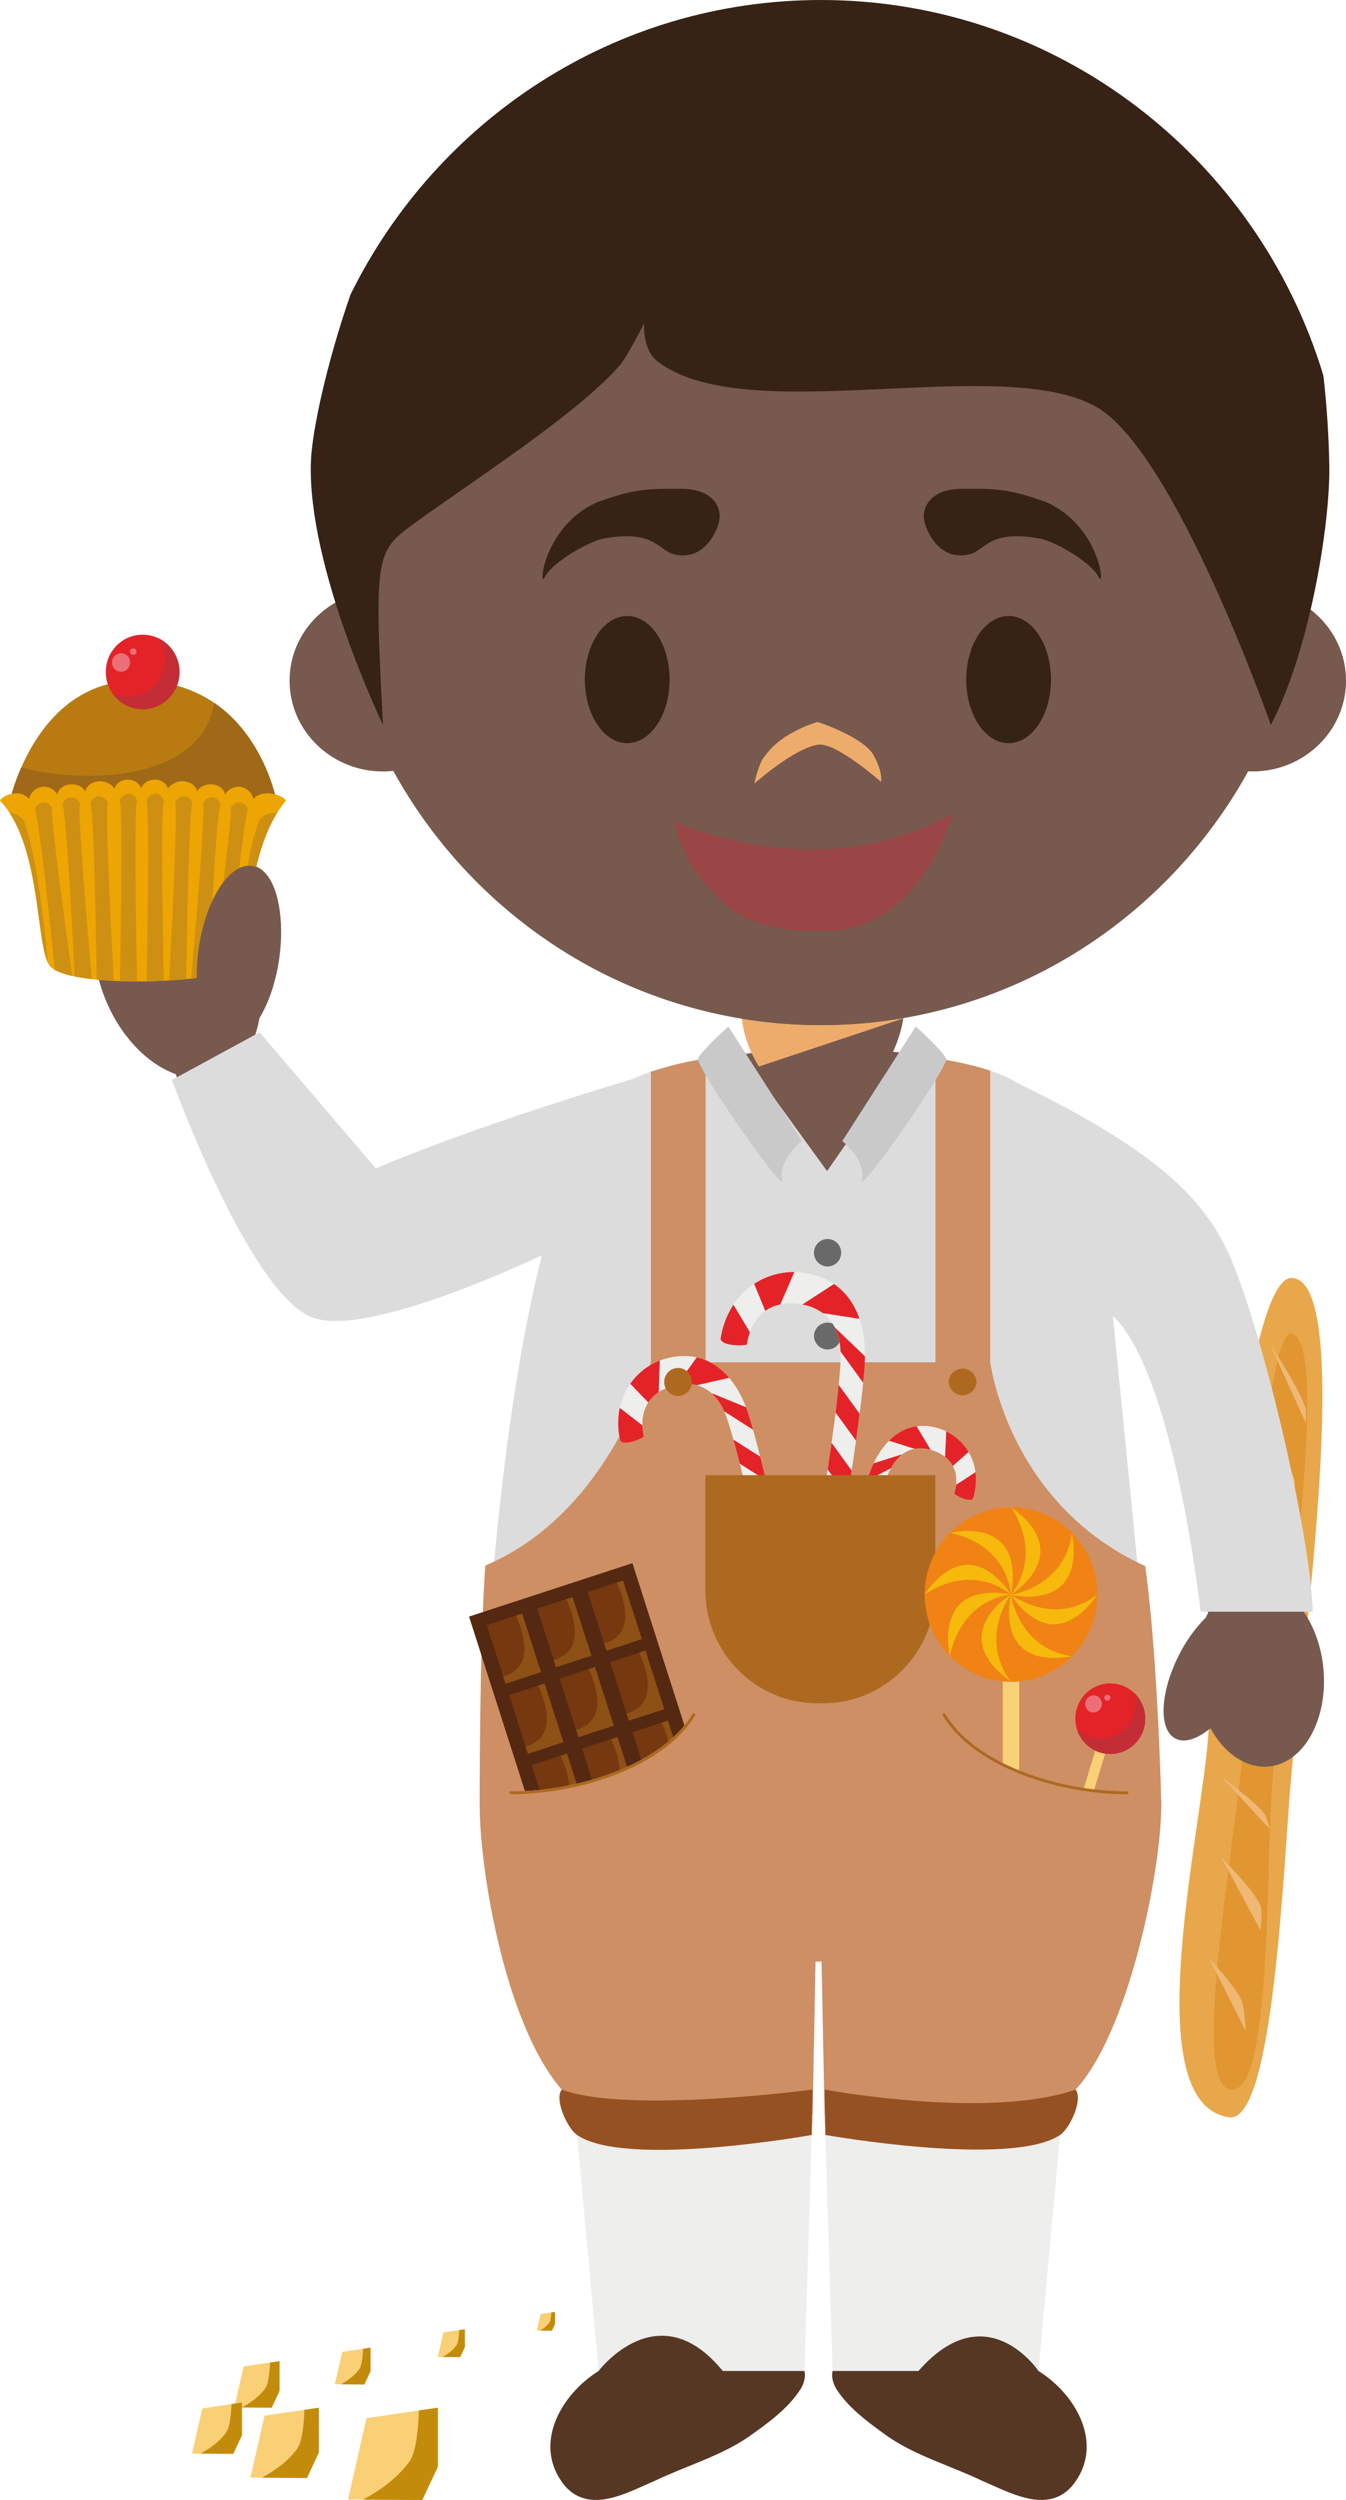 <svg xmlns="http://www.w3.org/2000/svg" width="63.528" height="117.934"><g fill-rule="evenodd" stroke-miterlimit="10" data-paper-data="{&quot;isPaintingLayer&quot;:true}" style="mix-blend-mode:normal"><path fill="#f9d075" d="m11.058 113.566.442-1.933 1.694-.249v1.402l-.37.794z"/><path fill="#c38b0b" d="M12.532 112.646c.143-.211.195-.758.217-1.198l.445-.064v1.402l-.37.793-1.406-.011c.346-.184.814-.493 1.114-.922"/><path fill="#f9d075" d="m15.804 112.471.35-1.526 1.337-.198v1.109l-.292.626z"/><path fill="#c38b0b" d="M16.968 111.746c.115-.167.156-.6.172-.947l.35-.053v1.108l-.293.63-1.107-.01c.273-.146.643-.391.878-.728"/><path fill="#f9d075" d="m20.666 111.187.26-1.158 1.013-.149v.84l-.22.473z"/><path fill="#c38b0b" d="M21.544 110.634c.088-.124.12-.451.13-.715l.266-.037v.84l-.22.47-.842-.004c.209-.111.488-.296.666-.554"/><path fill="#f9d075" d="m25.336 109.94.179-.778.682-.1v.565l-.148.317z"/><path fill="#c38b0b" d="M25.927 109.569c.06-.085.08-.302.09-.482l.179-.025v.565l-.145.317-.57-.004c.175-.088.328-.215.446-.372"/><path fill="#f9d075" d="m16.427 117.908.871-3.836 3.368-.493v2.784l-.735 1.571z"/><path fill="#c38b0b" d="M19.346 116.085c.291-.42.394-1.503.427-2.378l.893-.127v2.782l-.734 1.572-2.794-.02c.69-.369 1.614-.979 2.208-1.829"/><path fill="#f9d075" d="m11.82 116.876.665-2.92 2.563-.376v2.118l-.559 1.198z"/><path fill="#c38b0b" d="M14.044 115.486c.22-.32.299-1.145.326-1.807l.678-.1v2.118l-.56 1.2-2.124-.018c.523-.28 1.229-.743 1.68-1.393"/><path fill="#f9d075" d="m9.064 115.743.484-2.129 1.87-.278v1.547l-.41.873z"/><path fill="#c38b0b" d="M10.686 114.728c.158-.23.222-.833.238-1.32l.495-.071v1.545l-.412.874-1.546-.01c.383-.204.897-.544 1.225-1.018"/><path fill="#e8a74a" d="M60.944 60.286c3.023 0 .526 17.644 0 23.493-.365 4.076-.816 16.405-2.93 16.1-4.439-.635-1.267-13.557-.983-18.071.345-5.46 1.854-21.522 3.913-21.522"/><path fill="#e19631" d="M61.041 62.925c1.73.803-.44 15.004-.966 20.853-.365 4.078.01 15.314-2.06 14.782-1.877-.482.424-12.24.71-16.753.346-5.46.961-19.513 2.316-18.882"/><path fill="#efb875" d="M59.937 63.407s1.47 2.203 1.687 3.05c.04.157 0 .657 0 .657l-1.687-3.706m-.425 3.706s1.366 1.903 1.57 2.643c.082.302 0 1.247 0 1.247l-1.571-3.89m-.403 4.528s1.331 1.434 1.548 2.098c.069.211.462 1.389.462 1.389l-2.01-3.487m-.528 4s1.862 1.818 2.17 2.611c.066.156.04.667.04.667l-2.211-3.278m-.206 4.443s1.437 1.09 1.74 1.6c.108.183.203.818.203.818l-1.943-2.418m-.709 3.751s1.645 1.19 2.022 1.74c.107.158.25.716.25.716l-2.272-2.456m-.017 3.79s1.604 1.595 1.85 2.293c.092.269 0 1.147 0 1.147l-1.85-3.44m-.591 4.735s1.291 1.4 1.534 1.98c.147.342.21 1.477.21 1.477l-1.744-3.457"/><path fill="#77594e" d="M6.329 40.883c1.217-.52 2.673-.042 3.852 1.107.53-.816 1.164-1.27 1.754-1.154 1.093.218 1.61 2.334 1.146 4.725-.176.92-.469 1.742-.825 2.397a5.14 5.14 0 0 1-.207.85l5.562 6.597 11.798-4.269s-2.008 3.218-2.501 4.387c-.36.858-1.063 3.564-1.063 3.564s-8.615 3.538-11.057 2.64c-3.025-1.109-6.492-11.055-6.492-11.055h.002c-1.305-.467-2.563-1.722-3.291-3.456-1.13-2.702-.54-5.535 1.322-6.333m50.08 16.033c3.712 4.786 5.133 19.182 5.133 19.182l-.009-.062c.48.698.816 1.602.922 2.615.248 2.41-.891 4.503-2.548 4.678-1.082.116-2.123-.613-2.778-1.804-.616.513-1.224.715-1.66.484-.813-.438-.714-2.231.216-4.011a6.85 6.85 0 0 1 1.22-1.687c.034-.075.074-.144.114-.215 0 0-1.615-10.396-3.333-12.858-.863-1.231-1.42-1.924-1.617-2.469-.157-.438-.33-1.278-.399-1.593-.554-2.47-3.579-8.04-3.579-8.04s6.514 3.45 8.318 5.78" data-paper-data="{&quot;origPos&quot;:null}"/><path fill="#dcdcdc" d="M17.739 55.121s3.848-1.733 12.164-4.235c2.31-1.118 6.972-1.383 6.972-1.383l1.775.058h.148l1.777-.022s5.285.211 7.386 1.515v.01c6.459 3.13 8.903 5.402 10.148 8.344 1.56 3.693 3.747 12.989 3.85 16.622h-5.293s-1.236-11.213-4.142-13.96l2.288 23.044H22.639s.308-15.562 2.939-25.904c0 0-8.279 3.998-10.886 2.922-2.978-1.229-6.575-11.186-6.575-11.186l4.136-2.25z"/><path fill="#696969" d="M38.418 63.01a.642.642 0 0 1 1.283 0c0 .358-.286.65-.64.65a.647.647 0 0 1-.643-.649m0 3.543a.645.645 0 0 1 .643-.65.643.643 0 0 1 .64.649.642.642 0 0 1-1.283 0m0-7.458c0-.356.287-.645.643-.647a.644.644 0 0 1 .64.646c0 .358-.286.65-.64.65a.647.647 0 0 1-.643-.649"/><path fill="#ce8f64" d="M54.811 85.111c0 3.213-1.573 10.813-4.046 13.463-.372.9-.625 1.49-.672 1.6l-11.16.044h-.004l-.009-.44-.145-7.244h-.284l-.145 7.677-11.163.007h-.006s-.263-.629-.663-1.644c-2.626-3.003-3.874-10.232-3.874-13.449 0 0-.017-7.111.264-11.274 5.93-2.493 7.819-9.606 7.819-9.606V50.558a15.988 15.988 0 0 1 2.581-.62v14.327h10.848v-14.35c.863.14 1.788.332 2.583.59v13.724s.807 6.676 7.315 9.647c.601 4.278.761 11.235.761 11.235"/><path fill="#ad6920" d="M53.186 84.64a.067.067 0 0 0 .069-.066.068.068 0 0 0-.069-.067c-3.165 0-7.13-1.255-8.577-3.653a.062.062 0 0 0-.088-.022.065.065 0 0 0-.025.093c1.47 2.438 5.485 3.715 8.69 3.715m-29.078 0a.065.065 0 0 1-.066-.066c0-.036.028-.067.065-.067 3.169 0 7.135-1.255 8.58-3.653.018-.034.062-.04.09-.022.034.02.042.06.025.093-1.472 2.438-5.487 3.715-8.695 3.715"/><path fill="#eeeeed" d="M37.247 79.931s-1.872-9.846-2.924-12.984c-.299-.882-.959-1.94-2.479-1.593-1.052.242-1.76 1.057-1.452 2.42-.238.162-.957.428-1.118.188-.45-2.002.755-3.555 2.277-3.906 2.3-.53 3.369 1.43 3.732 2.529 1.038 3.155 2.952 13.117 2.952 13.117-.139.218-.779.37-.988.23"/><path fill="#e42328" d="m37.903 78.008.213 1.078-1.179-.751c-.066-.322-.139-.684-.216-1.08l1.182.753m-.462-2.296c.07.361.144.723.22 1.083l-1.186-.754c-.075-.351-.15-.713-.224-1.086l1.19.757m.358 4.233c-.213.053-.442.062-.552-.013 0 0-.029-.14-.077-.387zm-.846-6.543c.079.367.154.734.228 1.089l-1.19-.757c-.078-.363-.156-.727-.238-1.094l1.2.762m-1.474-1.995c-.086-.376-.169-.747-.257-1.107l1.218.776c.082.36.165.729.247 1.1l-1.208-.769m.402-2.691c.086.356.178.728.27 1.118l-1.234-.787a82.483 82.483 0 0 0-.301-1.133l1.265.802m-1.702-2.14a2.587 2.587 0 0 0-.602-.86l1.634.667c.026.067.05.134.072.202.092.286.18.573.26.862l-1.364-.871m-1.295-2.546c.649.144 1.15.52 1.533.966l-1.527.349a2.091 2.091 0 0 0-.935-.013l.929-1.302m-1.795 1.642a1.755 1.755 0 0 0-.49.489l-.851-.884c.346-.495.83-.876 1.392-1.095l-.05 1.49m-.771 1.568c.008.18.032.358.072.534-.235.16-.955.428-1.117.188a3.56 3.56 0 0 1-.022-1.548l1.067.826"/><path fill="#eeeeed" d="M37.434 78.917s2.06-11.016 2.24-14.716c.05-1.04-.205-2.415-1.93-2.682-1.19-.187-2.261.367-2.497 1.913-.31.07-1.166.045-1.238-.269.345-2.269 2.23-3.386 3.96-3.117 2.602.402 2.917 2.886 2.851 4.177-.2 3.711-2.264 14.87-2.264 14.87-.233.164-.959.06-1.122-.176"/><path fill="#e42328" d="M38.899 77.192c-.083.482-.158.896-.215 1.206l-.924-1.266.215-1.214.924 1.274m.452-2.582c-.073.422-.146.833-.214 1.216l-.926-1.274c.071-.393.141-.804.211-1.222l.929 1.28m-1.345 4.549c-.244-.029-.486-.12-.572-.242 0 0 .032-.153.082-.433zm1.778-7.154c-.068.415-.134.829-.202 1.231l-.933-1.282c.068-.411.137-.825.198-1.236l.937 1.287m-.721-2.686.185-1.256.95 1.31c-.062.409-.128.826-.194 1.244l-.941-1.298m1.508-2.63c-.048.405-.107.831-.167 1.273l-.968-1.328c.059-.467.107-.907.147-1.307l.988 1.362m-.898-2.932c-.019-.384-.095-.789-.279-1.144l1.434 1.373c-.004.08-.009.162-.009.236-.013.293-.041.626-.081 1.004l-1.065-1.468m-.312-3.186c.616.415.988 1.017 1.202 1.64l-1.727-.267a2.33 2.33 0 0 0-.968-.405l1.493-.968m-2.533.963a1.87 1.87 0 0 0-.708.304l-.526-1.275a3.433 3.433 0 0 1 1.897-.558l-.663 1.529m-1.435 1.311a3.26 3.26 0 0 0-.144.586c-.311.069-1.17.045-1.24-.268a4.03 4.03 0 0 1 .608-1.618l.777 1.3"/><path fill="#eeeeed" d="M38.717 79.839c-.183.1-.686-.064-.786-.247 0 0 2.185-7.924 3.23-10.402.361-.864 1.355-2.375 3.175-1.8 1.21.382 2.083 1.718 1.588 3.309-.145.18-.713-.084-.889-.231.332-1.077-.187-1.784-1.018-2.047-1.21-.382-1.809.431-2.104 1.127-1.051 2.462-3.196 10.291-3.196 10.291"/><path fill="#e42328" d="m38.308 78.244 1.004-.531c-.088.313-.172.6-.245.86l-.998.527c.06-.22.14-.512.24-.856m.522-1.824 1.01-.533c-.086.295-.172.582-.251.862l-1.008.531c.077-.271.163-.562.249-.86m-.03 3.112c-.053.198-.084.307-.084.307-.095.053-.28.033-.449-.027zm.571-4.946 1.014-.535c-.083.286-.171.577-.255.866l-1.016.534c.085-.285.171-.571.257-.865m1.317-1.514-1.025.54c.092-.294.183-.587.27-.874l1.037-.542c-.095.284-.187.578-.282.876m-.148-2.201 1.073-.562c-.103.269-.206.57-.316.893l-1.05.553c.101-.306.198-.602.293-.884m1.513-1.615-1.158.61c.097-.254.183-.48.266-.676a2.61 2.61 0 0 1 .07-.16l1.36-.43c-.223.18-.406.403-.539.656m1.21-1.974.664 1.113a1.703 1.703 0 0 0-.756-.049l-1.208-.382c.336-.338.765-.61 1.3-.682m1.343 1.444.055-1.205c.431.21.803.547 1.054.974l-.746.66a1.354 1.354 0 0 0-.363-.43m.52 1.318.915-.595c.05.386.022.81-.117 1.25-.145.18-.713-.084-.889-.23a2.26 2.26 0 0 0 .09-.425"/><path fill="#ad6920" d="M44.144 69.59v5.413c0 2.953-2.372 5.347-5.296 5.347h-.264c-2.919 0-5.293-2.394-5.293-5.347V69.59zm-11.488-4.4c0 .366-.293.66-.653.66a.657.657 0 0 1-.654-.66c0-.363.295-.658.654-.658.36 0 .653.295.653.658m13.432 0a.656.656 0 0 1-1.311 0 .656.656 0 0 1 1.311 0"/><path fill="#542811" d="m35.384 91.011-7.71 2.52-5.536-17.271 7.711-2.52z"/><path fill="#75380f" d="m25.53 78.881-1.67.547-.884-2.765 1.672-.547z"/><path fill="#8d5015" d="M23.746 79.083c1.558-.427.913-2.185.597-2.869l.303-.096.885 2.762-1.67.547-.115-.344"/><path fill="#75380f" d="m27.912 78.103-1.672.547-.886-2.765 1.672-.547z"/><path fill="#8d5015" d="M26.129 78.304c1.558-.427.913-2.185.596-2.867l.299-.098.889 2.765-1.672.544-.112-.344"/><path fill="#75380f" d="m30.293 77.324-1.672.546-.887-2.764 1.672-.549z"/><path fill="#8d5015" d="M28.509 77.525c1.56-.425.916-2.187.597-2.869l.298-.098.89 2.767-1.672.544-.113-.344"/><path fill="#75380f" d="m26.589 82.184-1.672.549-.885-2.767 1.672-.547z"/><path fill="#8d5015" d="M24.808 82.384c1.557-.423.911-2.183.594-2.865l.301-.1.887 2.765-1.672.548-.11-.348"/><path fill="#75380f" d="m28.969 81.404-1.672.546-.884-2.764 1.672-.547z"/><path fill="#8d5015" d="M27.19 81.606c1.556-.425.912-2.183.592-2.867l.302-.098.886 2.762-1.672.547-.108-.344"/><path fill="#75380f" d="m31.352 80.626-1.672.546-.882-2.764 1.667-.547z"/><path fill="#8d5015" d="M29.571 80.828c1.558-.425.911-2.185.594-2.867l.299-.098.889 2.762-1.672.547-.11-.344"/><path fill="#75380f" d="m27.648 85.488-1.672.547-.887-2.767 1.672-.544z"/><path fill="#8d5015" d="M25.865 85.686c1.557-.422.913-2.18.596-2.862l.299-.1.889 2.765-1.672.544-.113-.347"/><path fill="#75380f" d="m30.031 84.708-1.672.548-.887-2.767 1.672-.547z"/><path fill="#8d5015" d="M28.249 84.911c1.554-.425.911-2.187.59-2.869l.303-.098.89 2.764-1.672.547-.11-.344"/><path fill="#75380f" d="m32.409 83.928-1.672.55-.882-2.767 1.67-.547z"/><path fill="#8d5015" d="M30.63 84.129c1.558-.424.911-2.184.592-2.866l.301-.098.887 2.764-1.672.547-.108-.347"/><path fill="#75380f" d="m28.707 88.79-1.674.546-.882-2.764 1.67-.547z"/><path fill="#8d5015" d="M26.924 88.99c1.558-.424.911-2.184.594-2.866l.301-.098.889 2.764-1.674.545-.11-.345"/><path fill="#75380f" d="m31.088 88.012-1.672.546-.885-2.764 1.67-.547z"/><path fill="#8d5015" d="M29.307 88.212c1.557-.426.913-2.184.596-2.866l.296-.098.89 2.764-1.672.545-.11-.345"/><path fill="#75380f" d="m33.468 87.233-1.672.546-.88-2.764 1.666-.547z"/><path fill="#8d5015" d="M31.687 87.434c1.558-.426.911-2.184.594-2.868l.299-.096.889 2.762-1.672.547-.11-.345"/><path fill="#75380f" d="m29.764 92.094-1.67.546-.886-2.766 1.672-.547z"/><path fill="#8d5015" d="M27.985 92.296c1.556-.425.912-2.187.592-2.869l.302-.098.886 2.764-1.67.547-.11-.344"/><path fill="#75380f" d="m32.144 91.314-1.671.546-.885-2.762 1.672-.549z"/><path fill="#8d5015" d="M30.366 91.516c1.557-.427.911-2.185.593-2.867l.3-.098.887 2.762-1.672.547-.108-.344"/><path fill="#75380f" d="m34.527 90.535-1.67.549-.884-2.767 1.67-.547z"/><path fill="#8d5015" d="M32.744 90.735c1.56-.422.913-2.182.596-2.864l.302-.1.886 2.764-1.67.55-.114-.35"/><path fill="#ce8f64" d="M24.108 84.64a.065.065 0 0 1-.066-.066c0-.036.028-.067.065-.067 3.169 0 7.135-1.255 8.58-3.653.018-.034.062-.04.09-.022.034.02.042.06.025.093l3.218 10.327-8.747 2.915s-3.06-9.527-3.165-9.527"/><path fill="#ad6920" d="M24.108 84.64a.065.065 0 0 1-.066-.066c0-.036.028-.067.065-.067 3.169 0 7.135-1.255 8.58-3.653.018-.034.062-.04.09-.022.034.02.042.06.025.093-1.472 2.438-5.487 3.715-8.695 3.715"/><path fill="#f9d075" d="M50.787 87.253c-.11.058-.41-.033-.467-.142l1.853-6.107.464.143z"/><path fill="#e42328" d="M53.979 81.564a1.647 1.647 0 0 1-2.061 1.105 1.667 1.667 0 0 1-1.091-2.076 1.647 1.647 0 0 1 2.057-1.109 1.668 1.668 0 0 1 1.095 2.08"/><path fill="#c42d35" d="M53.524 79.855c.464.437.64 1.1.455 1.709a1.642 1.642 0 0 1-3.15.002c.179.172.396.3.634.372a1.646 1.646 0 0 0 2.061-1.107 1.681 1.681 0 0 0 0-.976"/><path fill="#ec6f78" d="M51.99 80.494a.402.402 0 0 1-.502.272.406.406 0 0 1 .236-.776c.213.067.33.293.266.504m.41-.367a.139.139 0 0 1-.176.095.14.14 0 0 1-.097-.18.147.147 0 0 1 .18-.098.147.147 0 0 1 .093.183"/><path fill="#f9d075" d="M48.106 88.322c-.137.138-.638.138-.775 0V78.189h.775z"/><path fill="#f08314" d="M51.794 75.221c0 2.273-1.824 4.115-4.079 4.115-2.248 0-4.072-1.842-4.072-4.115 0-2.271 1.824-4.118 4.072-4.118 2.255 0 4.08 1.847 4.08 4.118"/><path fill="#f6b90c" d="M47.717 75.232c3.121-2.236 0-4.122 0-4.122s1.55 2.06 0 4.122m0 4.104c-3.122-2.236 0-4.125 0-4.125s-1.55 2.065 0 4.125"/><path fill="#f6b90c" d="M47.727 75.221c-2.041-1.565-4.083 0-4.083 0s1.87-3.153 4.083 0m4.065 0c-2.044 1.564-4.083 0-4.083 0s1.863 3.151 4.083 0"/><path fill="#f6b90c" d="M47.725 75.229c.64-3.811-2.886-2.916-2.886-2.916s2.541.353 2.886 2.915m2.873 2.903c-3.773.649-2.887-2.915-2.887-2.915s.347 2.562 2.887 2.915"/><path fill="#f6b90c" d="M47.725 75.216c-2.539.35-2.886 2.915-2.886 2.915s-.887-3.564 2.886-2.915"/><path fill="#f6b90c" d="M50.598 72.313c.643 3.811-2.887 2.915-2.887 2.915s2.537-.348 2.887-2.915"/><path fill="#ce8f64" d="M53.187 84.64c-.047 0-3.29 5.643-3.29 5.643l-9.512-2.587s4.138-6.733 4.111-6.771a.065.065 0 0 1 .025-.093.062.062 0 0 1 .088.022c1.447 2.398 5.412 3.653 8.577 3.653a.068.068 0 0 1 .069.067.067.067 0 0 1-.069.066"/><path fill="#ad6920" d="M53.186 84.64c-3.205 0-7.22-1.277-8.69-3.715a.065.065 0 0 1 .025-.093.062.062 0 0 1 .088.022c1.447 2.398 5.412 3.653 8.577 3.653a.068.068 0 0 1 .069.067.067.067 0 0 1-.069.066"/><path fill="#eeeeed" d="m27.149 99.751 1.105 12.096h9.715l.374-12.099zm22.972 0-1.109 12.096h-9.715l-.372-12.099z"/><path fill="#965122" d="M38.921 98.573s7.711 1.435 11.845 0c.358.455-.253 1.817-.732 2.14-2.304 1.553-11.08 0-11.08 0l-.033-2.14m-.607 2.14s-8.795 1.582-11.081 0c-.469-.325-1.08-1.696-.72-2.14 3.112 1.16 11.832 0 11.832 0z"/><path fill="#563723" d="M49.012 111.846s-2.455-3.664-5.66 0h-4.055c-.066.267.018.605.196.88.576.898 1.579 1.616 2.426 2.22 1.32.912 2.988 1.385 4.444 2.085 1.32.56 3.058 1.575 4.235.245 1.56-1.892.238-4.292-1.586-5.43m-20.758 0s2.811-3.737 5.858 0h3.857c.064.267-.02.605-.2.88-.572.898-1.573 1.616-2.427 2.22-1.32.912-2.985 1.385-4.442 2.085-1.317.56-3.053 1.575-4.232.245-1.562-1.892-.238-4.292 1.586-5.43"/><path fill="#77594e" d="m39.036 55.244-3.992-5.505c1.23-.15 2.158-.269 2.158-.269l1.778.023h.147l1.778.01s.84.07 1.99.187l-3.858 5.554z" data-paper-data="{&quot;origPos&quot;:null}"/><path fill="#c9c9c9" d="M37.847 53.828s-1.146.898-.922 1.813c.222.918-4.114-5.355-3.982-5.698.13-.342 1.432-1.52 1.432-1.52zm1.907 0s1.145.898.918 1.813c-.224.918 4.116-5.355 3.986-5.698-.132-.342-1.436-1.52-1.436-1.52z" data-paper-data="{&quot;origPos&quot;:null}"/><path fill="#77594e" d="M36.944 51.029c-1.078 0-1.951-2.337-1.951-3.406h7.676c0 1.069-.876 3.406-1.954 3.406h-3.771" data-paper-data="{&quot;origPos&quot;:null}"/><path fill="#eeac6c" d="M35.819 50.312a5.67 5.67 0 0 1-.812-2.26c1.22.2 2.468.307 3.74.307a23.06 23.06 0 0 0 3.904-.336l-.01.016-6.822 2.273"/><path fill="#77594e" d="M61.563 28.547c1.182.769 1.965 2.078 1.965 3.564 0 2.362-1.976 4.28-4.407 4.28-.072 0-.141-.002-.211-.004-3.944 7.14-11.497 11.971-20.168 11.971-8.678 0-16.24-4.84-20.18-11.992-.16.017-.319.026-.486.026-2.435 0-4.408-1.918-4.408-4.28 0-1.598.899-2.986 2.23-3.724a23.935 23.935 0 0 1-.235-3.345c0-12.875 10.333-23.313 23.08-23.313 12.747 0 23.08 10.438 23.08 23.313a23.61 23.61 0 0 1-.259 3.505" data-paper-data="{&quot;origPos&quot;:null}"/><path fill="#362316" d="M62.741 22.003c.035 2.742-.913 8.662-2.76 12.195 0 0-4.54-12.975-8.28-15.03-4.567-2.512-16.619 1.11-20.702-2.15-.678-.54-.602-1.762-.602-1.762s-.782 1.56-1.16 1.993c-1.978 2.276-7.113 5.569-9.544 7.339-1.96 1.421-2.05 1.406-1.617 9.61 0 0-3.599-7.466-3.401-12.451.057-1.433.744-4.62 1.87-7.857C20.607 5.656 29.023 0 38.747 0c11.172 0 20.617 7.465 23.716 17.723.16 1.421.253 2.85.278 4.28" data-paper-data="{&quot;origPos&quot;:null}"/><path fill="#b97b11" d="M.447 37.853s1.197-5.75 6.032-5.75c5.595 0 6.587 5.75 6.587 5.75H.447"/><path fill="#9f6917" d="M1.003 36.204c2.798.744 8.444.773 9.11-3.049 2.427 1.662 2.953 4.698 2.953 4.698H.447a9.25 9.25 0 0 1 .557-1.649"/><path fill="#eda503" d="M11.249 45.625c-1.078.784-7.755 1.004-8.846 0C1.65 44.922 2.035 39.9 0 37.769c.126-.267.97-.58 1.375-.073a.719.719 0 0 1 1.336-.211c.1-.614 1.11-.623 1.307-.145.167-.6 1.053-.644 1.386-.135.193-.62 1.128-.516 1.262 0 .124-.516 1.07-.62 1.263 0 .332-.51 1.217-.465 1.388.135.196-.478 1.204-.469 1.303.145a.72.72 0 0 1 1.337.21c.407-.506 1.41-.193 1.538.074-2.037 2.465-1.672 7.113-2.246 7.856"/><path fill="#ce9013" d="M6.471 46.296c-.272 0-.546-.004-.812-.013.033-1.791.143-8.229-.011-8.525.205-.422.654-.415.832 0-.167.274-.044 6.765-.009 8.538m1.263-.029c-.27.011-.541.022-.812.027.033-1.78.146-8.24-.013-8.536.207-.422.649-.416.832 0-.165.269-.049 6.689-.007 8.509m1.057-.078c-.259.027-.53.047-.807.062.103-1.96.42-8.087.277-8.38.216-.415.665-.391.83.029-.17.253-.269 6.231-.3 8.288m1.04-.132c-.249.04-.524.079-.807.109.18-2.053.686-7.976.558-8.266.229-.411.678-.371.828.055-.172.24-.469 5.902-.579 8.102m.926-.209a7.072 7.072 0 0 1-.814.187c.314-2.265 1.052-7.634.944-7.918.25-.398.693-.336.82.1-.171.218-.704 5.216-.95 7.632m.492-.223a1.078 1.078 0 0 1-.176.102c.102-1.229.482-5.245 1.162-7.037.294-.34.613-.37.838-.33-1.567 2.547-1.294 6.578-1.824 7.265m-6.155-7.753c-.143.295.174 6.46.277 8.398-.277-.014-.55-.032-.807-.059-.032-2.037-.132-8.055-.302-8.31.165-.423.614-.445.832-.029m-1.32.025c-.134.292.381 6.259.56 8.29a7.716 7.716 0 0 1-.81-.127c-.11-2.189-.407-7.864-.58-8.107.153-.426.597-.466.83-.055m-.363 8.139a3.132 3.132 0 0 1-.822-.28c-.249-2.449-.773-7.327-.946-7.542.132-.436.574-.498.822-.1-.107.286.632 5.66.946 7.922m-1.155-.632c-.513-1.089-.396-4.895-1.804-7.057.202.004.444.082.662.342.638 1.655 1.005 5.222 1.142 6.715"/><path fill="#e42328" d="M8.474 31.698c0 .97-.78 1.762-1.741 1.762a1.75 1.75 0 0 1-1.74-1.762c0-.97.776-1.758 1.74-1.758.961 0 1.74.789 1.74 1.758"/><path fill="#c42d35" d="M7.492 30.116c.58.284.98.886.98 1.582 0 .972-.778 1.762-1.74 1.762a1.74 1.74 0 0 1-1.441-.773c.237.114.497.174.76.173.96 0 1.74-.786 1.74-1.758 0-.366-.113-.704-.3-.986"/><path fill="#ec6f78" d="M6.138 31.242a.424.424 0 1 1-.847 0c0-.236.19-.427.425-.427.233 0 .422.191.422.427m.303-.502a.152.152 0 1 1-.304 0c0-.087.068-.156.15-.156.086 0 .154.069.154.156"/><path fill="#77594e" d="M13.172 45.274c-.339 2.29-1.459 4.014-2.508 3.858-1.045-.16-1.62-2.144-1.28-4.429.34-2.287 1.456-4.013 2.505-3.853 1.05.155 1.62 2.14 1.283 4.424" data-paper-data="{&quot;origPos&quot;:null}"/><path fill="#362316" d="M33.915 24.708s-.503 1.803-2.082 1.446c-.772-.174-.908-1.201-3.386-.74-.779.18-2.417 1.156-2.732 1.808-.316.652-.088-2.392 2.457-3.522 1.835-.675 2.457-.642 3.977-.642s1.987.907 1.766 1.65m9.741 0s.503 1.803 2.082 1.446c.772-.174.908-1.201 3.386-.74.779.18 2.417 1.156 2.732 1.808.316.652.087-2.392-2.457-3.522-1.835-.675-2.457-.642-3.977-.642s-1.987.907-1.766 1.65M31.604 32.058c0 1.657-.895 3-2 3s-2-1.343-2-3 .895-3 2-3 2 1.343 2 3m18 0c0 1.657-.895 3-2 3s-2-1.343-2-3 .895-3 2-3 2 1.343 2 3" data-paper-data="{&quot;origPos&quot;:null}"/><path fill="#eeac6c" d="M38.624 35.127c-1.125.153-3.02 1.834-3.02 1.834s.207-1.009.503-1.299c.8-1.156 2.487-1.604 2.487-1.604s2.173.703 2.65 1.588c.443.824.34 1.238.34 1.238s-2.121-1.871-2.96-1.756z"/><path fill="#9b4646" d="M31.804 38.754s6.897 3.208 13.172-.397c0 0-1.39 5.47-5.95 5.561-4.115.122-4.984-1.492-5.477-1.956-.492-.463-1.42-1.772-1.745-3.208" data-paper-data="{&quot;origPos&quot;:null}"/></g></svg>